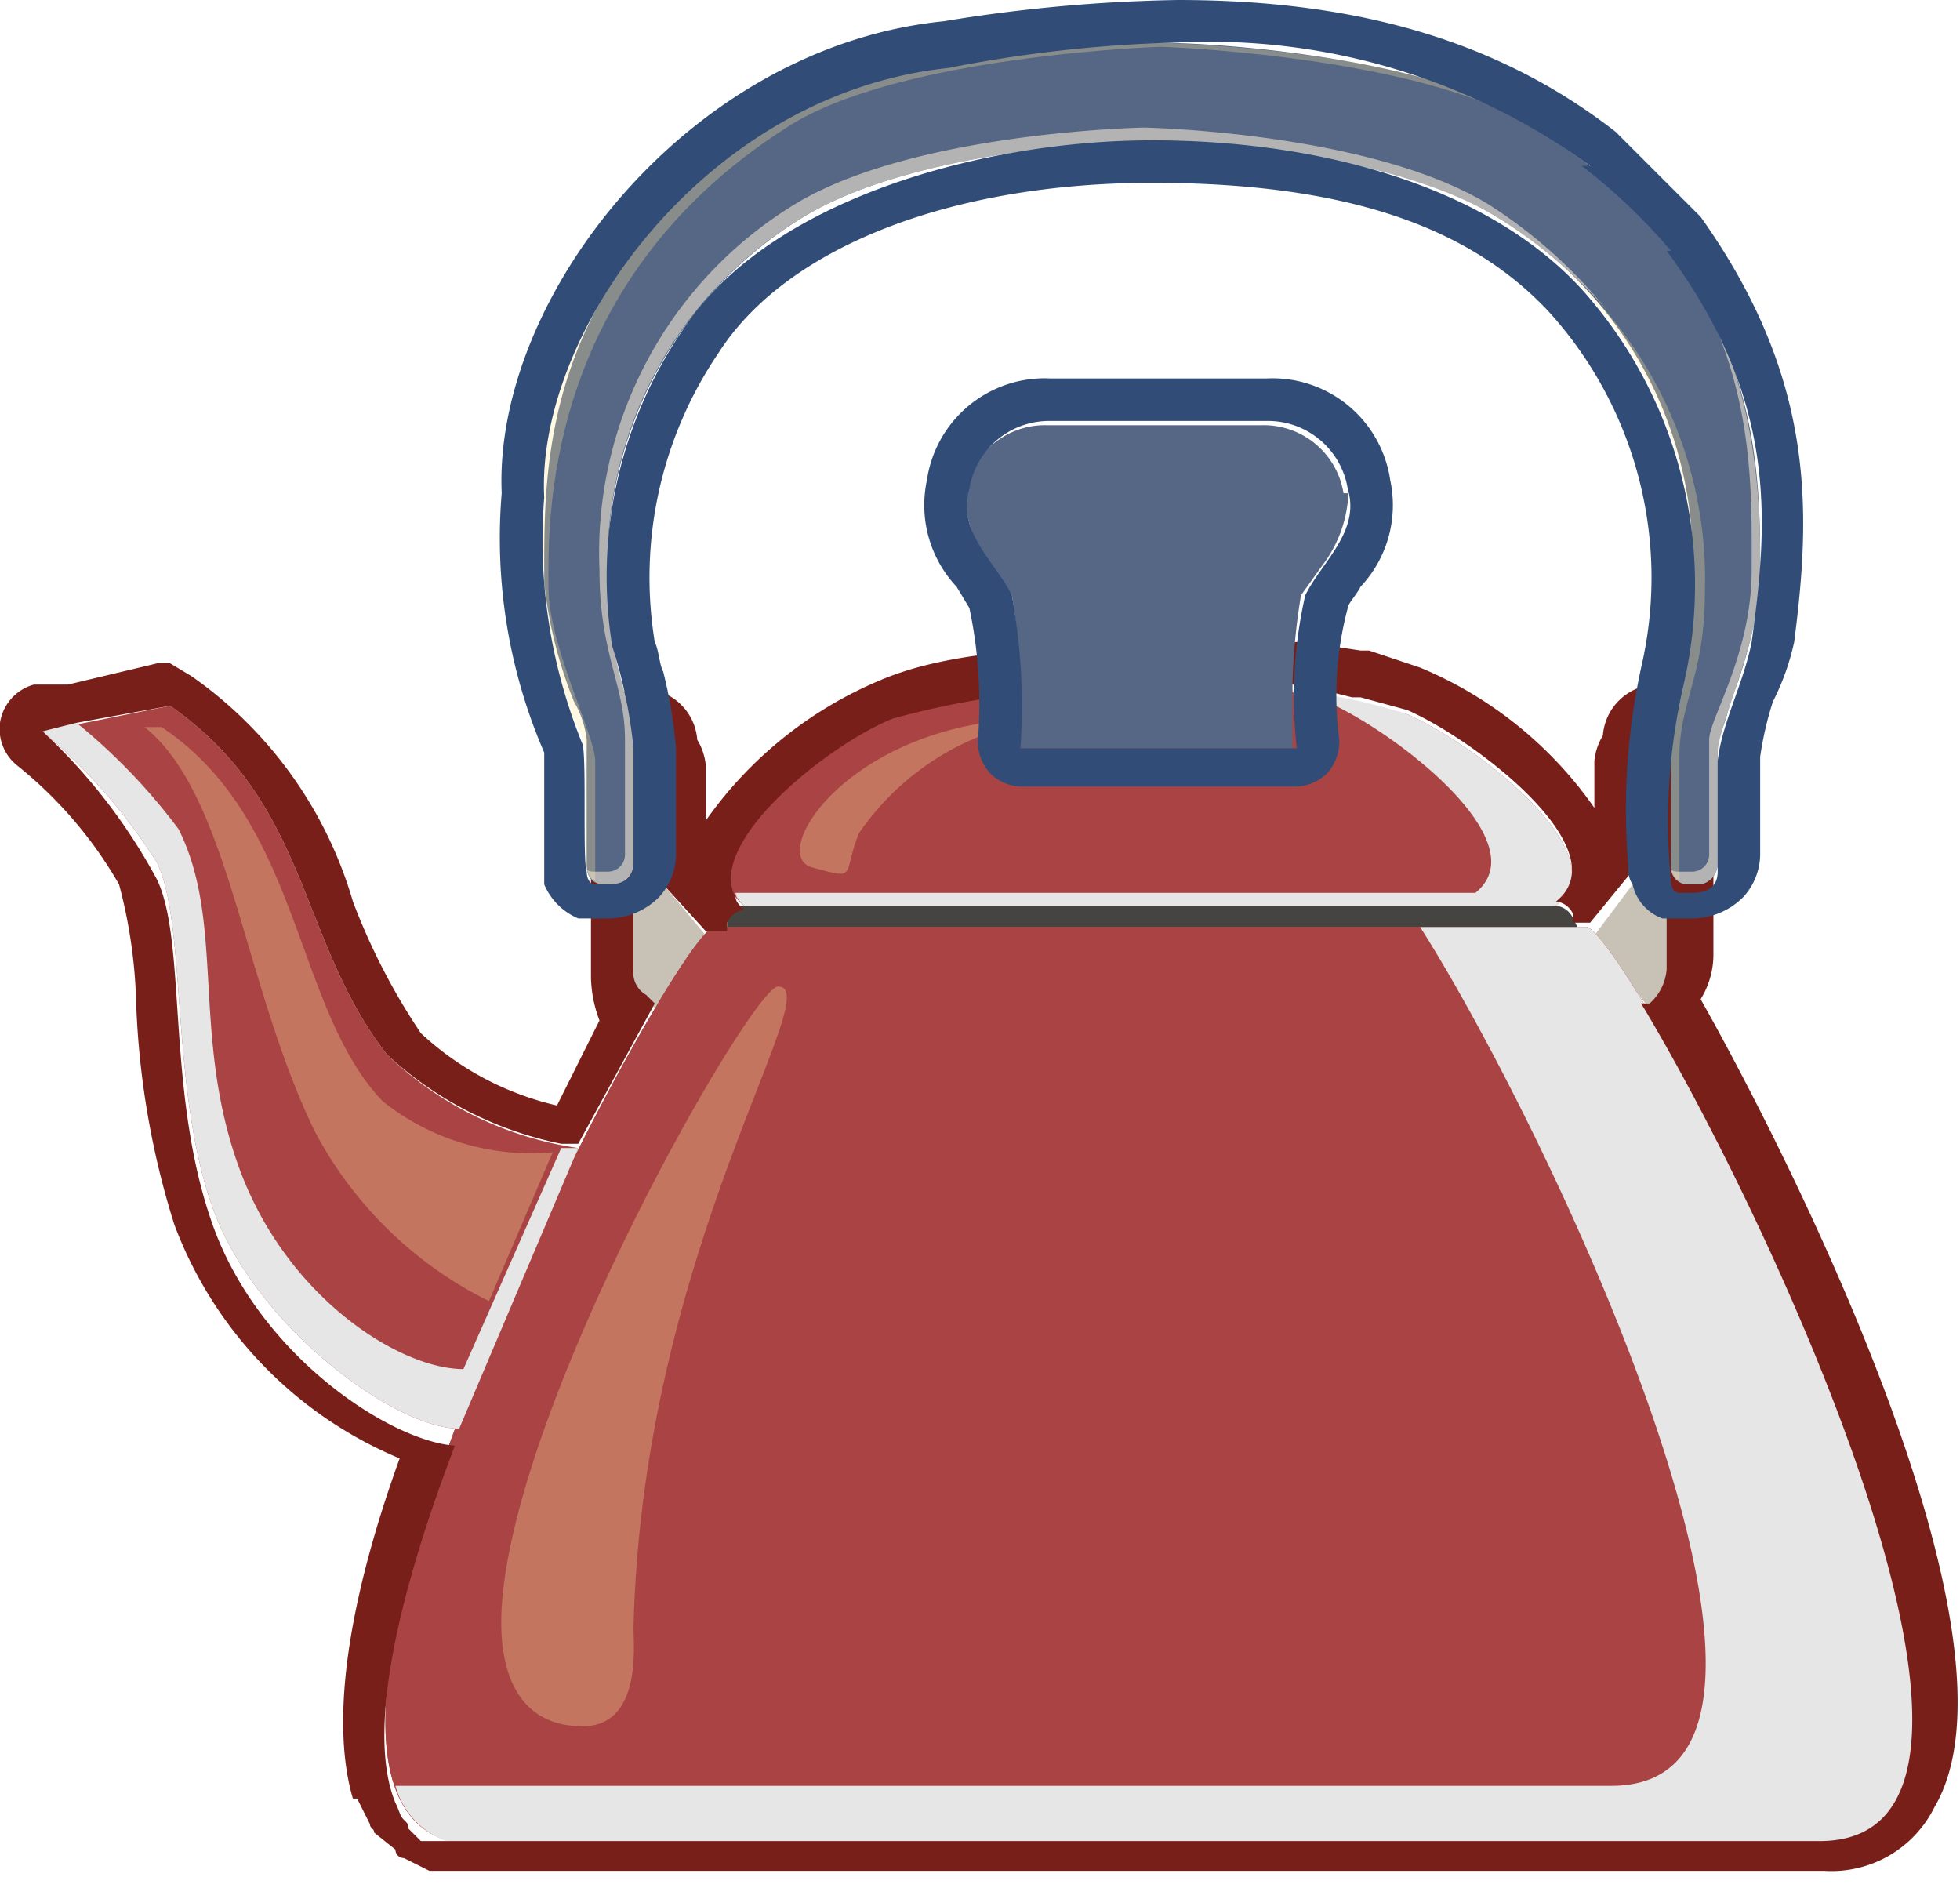 <svg xmlns="http://www.w3.org/2000/svg" viewBox="0 0 46.1 44.4"><g style="isolation:isolate"><g id="Layer_2" data-name="Layer 2"><g id="Layer_1-2" data-name="Layer 1"><g id="Props"><g id="fu_kitchen_utensil_ketle_2" data-name="fu_kitchen utensil_ketle 2"><path d="M14.9,17.3v5.6a.6.6,0,0,0,.3.6l.2.2L16.6,22l-1-1.2a1.9,1.9,0,0,1-.2-.8V17.3a.2.2,0,0,0-.2-.2H15C14.9,17.1,14.9,17.2,14.9,17.3Z" style="fill:#c8c2b6"/><path d="M39.3,17.3v5.5a1.2,1.2,0,0,1-.4.8h-.2L37.5,22l.9-1.2a1.4,1.4,0,0,0,.3-.9V17.3a.2.2,0,0,1,.2-.2h.2A.2.2,0,0,1,39.3,17.3Z" style="fill:#c8c2b6"/><path d="M37.3,21.8H16.8c-.9,0-12.5,21.6-5.5,21.6H42.9C49.8,43.4,38.3,21.8,37.3,21.8Z" style="fill:#a44"/><path d="M37.3,21.8H16.8c-.9,0-12.5,21.6-5.5,21.6H42.9C49.8,43.4,38.3,21.8,37.3,21.8Z" style="fill:#a44"/><g style="opacity:0.3"><path d="M18.3,23.2c-.6,0-6.2,9.7-6.5,14.6-.1,1.7.5,2.8,1.9,2.8s1.2-1.9,1.2-2.3C15.1,29.4,19.5,23.2,18.3,23.2Z" style="fill:#ffe89f"/></g><g style="mix-blend-mode:multiply"><path d="M37.3,21.8H33.4c3,4.7,10.4,20.2,4.5,20.2H9.3a1.9,1.9,0,0,0,2,1.4H42.9C49.8,43.4,38.3,21.8,37.3,21.8Z" style="fill:#e6e6e6"/></g><path d="M37.1,21.8h-20v-.2a.5.5,0,0,1,.5-.3H36.5a.5.5,0,0,1,.5.3Z" style="fill:#454440"/><path d="M33.1,16.8a19.7,19.7,0,0,0-6-.7,20,20,0,0,0-6.1.7c-1.6.7-5,3.3-3.5,4.5H36.6C38.1,20.1,34.7,17.5,33.1,16.8Z" style="fill:#a44"/><g style="opacity:0.3"><path d="M24.7,16.9c-4.6-.1-6.7,3.2-5.6,3.5s.7.2,1.1-.8A6.3,6.3,0,0,1,24.7,16.9Z" style="fill:#ffe89f"/></g><g style="mix-blend-mode:multiply"><path d="M33.1,16.8a13.3,13.3,0,0,0-3-.6l1.1.3c1.6.7,5,3.3,3.5,4.5H17.3c0,.1.1.2.2.3H36.6C38.1,20.1,34.7,17.5,33.1,16.8Z" style="fill:#e6e6e6"/></g><path d="M1,17.2a13.4,13.4,0,0,1,2.7,3.1c.7,1.5.3,5.3,1.3,8.1s4.3,5.2,5.8,5.2L13.6,27a8.2,8.2,0,0,1-4.5-2.2C7,22.1,7.3,18.9,4,16.6Z" style="fill:#a44"/><g style="opacity:0.3"><path d="M11.5,30.6,13,27.1a5.6,5.6,0,0,1-4-1.2c-2.1-2.2-1.9-6.6-5.2-8.8H3.4c2,1.6,2.3,6,4,9.5A9.3,9.3,0,0,0,11.5,30.6Z" style="fill:#ffe89f"/></g><g style="mix-blend-mode:multiply"><path d="M10.9,32.2c-1.5,0-4.2-1.7-5.3-4.8s-.3-5.7-1.4-7.9A14.1,14.1,0,0,0,1.8,17l-.8.2a13.4,13.4,0,0,1,2.7,3.1c.7,1.5.3,5.3,1.3,8.1s4.3,5.2,5.8,5.2L13.6,27h-.4Z" style="fill:#e6e6e6"/></g><rect x="15.4" y="18" width="0.2" height="1.13" style="fill:#a6a197"/><rect x="38.5" y="18" width="0.2" height="1.13" style="fill:#a6a197"/><path d="M27.1,16.1h3.5l1.2.3H32l1.1.3c1.6.7,5,3.3,3.5,4.5h-.1a.5.5,0,0,1,.5.3v.2h.4l.9-1.1a1.4,1.4,0,0,0,.3-.9v-.8h-.2V18h.2v-.7a.2.2,0,0,1,.2-.2h.2a.2.2,0,0,1,.2.2v5.5a1.2,1.2,0,0,1-.4.8h-.2c3.2,5.3,9.8,19.7,4.2,19.7H9.9l-.3-.3c0-.1,0-.1-.1-.2s-.1-.2-.2-.4h0c-.7-1.7.1-5,1.4-8.4-1.5-.1-4.6-2.1-5.7-5.2s-.6-6.6-1.3-8.1A13.4,13.4,0,0,0,1,17.2l.8-.2L4,16.6c3.3,2.3,3,5.5,5.1,8.2a8.5,8.5,0,0,0,4.1,2.1h.4l1.8-3.3h0l-.2-.2a.6.6,0,0,1-.3-.6V17.3c0-.1,0-.2.1-.2h.2a.2.2,0,0,1,.2.2V18h.2v1.1h-.2V20a1.9,1.9,0,0,0,.2.8l1,1.1h.5v-.2a.5.5,0,0,1,.5-.3h-.1c-.1-.1-.2-.2-.2-.3h0c-.7-1.3,2.2-3.6,3.7-4.2a20,20,0,0,1,6.1-.7m0-1c-3,0-5,.2-6.4.8a9.5,9.5,0,0,0-4.1,3.3h0V18a1.4,1.4,0,0,0-.2-.6h0a1.3,1.3,0,0,0-1.2-1.2H15a1.2,1.2,0,0,0-1.1,1.2v5.6a3,3,0,0,0,.2,1l-1,2a7,7,0,0,1-3.2-1.7,15.1,15.1,0,0,1-1.6-3.1,9.8,9.8,0,0,0-3.8-5.3L4,15.6H3.7l-2.1.5H.8A1.1,1.1,0,0,0,0,17a1.1,1.1,0,0,0,.4,1,9.9,9.9,0,0,1,2.4,2.8,11.9,11.9,0,0,1,.4,2.7,19.6,19.6,0,0,0,.9,5.3,9.6,9.6,0,0,0,5.3,5.5c-1.3,3.6-1.6,6.3-1.1,8h.1l.3.6c0,.1.1.1.1.2l.5.4a.2.2,0,0,0,.2.2l.6.3H42.9a2.7,2.7,0,0,0,2.6-1.5c2.3-3.9-3.3-15.1-5.5-19a2,2,0,0,0,.3-1.1V17.3a1.3,1.3,0,0,0-1.2-1.2h-.2a1.3,1.3,0,0,0-1.2,1.2h0a1.4,1.4,0,0,0-.2.6v1.1h0a9.4,9.4,0,0,0-4.1-3.3l-1.2-.4H32l-1.3-.2H27.1Z" style="fill:#781f1a"/><path d="M41.4,13.4v.3a10.4,10.4,0,0,1-.7,2.8,4.6,4.6,0,0,1-.3.9v2.9a.5.5,0,0,1-.4.5h-.3a.5.5,0,0,1-.4-.5V17.6a7.7,7.7,0,0,1,.2-1.5,7.4,7.4,0,0,0,.3-2.4,9.4,9.4,0,0,0-4.6-8.6c-2.7-1.7-8.1-1.8-8.1-1.8H27s-5.3.1-8.1,1.8a9.6,9.6,0,0,0-4.6,8.6,11.9,11.9,0,0,0,.3,2.4,8,8,0,0,1,.3,1.5v2.7a.5.5,0,0,1-.4.5h-.3c-.3,0-.4-.2-.4-.5V17.4a2.3,2.3,0,0,0-.3-.9,10.4,10.4,0,0,1-.7-2.8v-.3c0-2.6,0-7,5.5-10.6C20.3,1.5,24.7,1,27,1s6.8.5,8.9,1.8C41.4,6.4,41.4,10.8,41.4,13.4Z" style="fill:#556784"/><g style="mix-blend-mode:multiply"><path d="M39.2,5.7c2.1,2.8,2,5.7,2,7.7s-1,3.5-1,4v2.7a.4.4,0,0,1-.4.4h-.3c-.1,0-.2,0-.2-.1a.4.4,0,0,0,.4.4H40a.5.5,0,0,0,.4-.5V17.7c0-.6,1-2.7,1-4.1S41.5,8.6,39.2,5.7Z" style="fill:#b3b3b3"/><path d="M35,4.8C32.2,3.1,26.9,3,26.9,3s-5.4.1-8.2,1.8a9.6,9.6,0,0,0-4.6,8.6c0,2,.6,2.7.6,4v2.7a.4.4,0,0,1-.4.4H14c-.1,0-.2,0-.2-.1a.4.4,0,0,0,.4.4h.3a.5.5,0,0,0,.4-.5V17.6c0-1.2-.6-1.9-.6-3.9a9.5,9.5,0,0,1,4.6-8.6c2.8-1.7,8.2-1.8,8.2-1.8s5.3.1,8.1,1.8a11.6,11.6,0,0,1,2.6,2.2A11.6,11.6,0,0,0,35,4.8Z" style="fill:#b3b3b3"/></g><g style="opacity:0.3"><path d="M14,20.5V17.9c0-.6-1.1-2.7-1.1-4.1S12.7,6.7,18.5,3c2.6-1.7,8.8-1.9,8.8-1.9s6.1.2,8.8,1.9l1.3.9c-.4-.4-1-.7-1.5-1.1C33.2,1.1,27.1,1,27.1,1s-6.2.1-8.9,1.8c-5.7,3.7-5.5,8.1-5.5,10.8s1.1,3.5,1.1,4.1v2.6c0,.2.1.4.2.4Z" style="fill:#ffe89f"/><path d="M39.5,20.5V17.8c0-1.3.6-1.9.6-3.9A9.7,9.7,0,0,0,36.4,6a9.6,9.6,0,0,1,3.4,7.7c0,2-.5,2.7-.5,3.9v2.7c0,.2.1.4.2.4Z" style="fill:#ffe89f"/></g><path d="M24,17.6V16.1a14.9,14.9,0,0,0-.2-2.1l-.5-.7a3,3,0,0,1-.6-1.5h0v-.2a1.9,1.9,0,0,1,1.9-1.6h5.1a1.9,1.9,0,0,1,1.9,1.6h.1v.2a3,3,0,0,1-.6,1.5l-.5.7a14.9,14.9,0,0,0-.2,2.1v1.5Z" style="fill:#556784"/><path d="M27.7,1a15.2,15.2,0,0,1,9.7,2.9h-.2a13.4,13.4,0,0,1,2.1,2h-.1c2.6,3.5,2.4,6.3,2,9.2-.2,1-.7,1.9-.8,2.8v2.6c0,.4-.3.5-.6.5h-.3c-.1,0-.2-.1-.2-.3h0a14.3,14.3,0,0,1,.3-4.6,10.4,10.4,0,0,0-2.4-9.3C35,4.4,31.1,3.3,27.1,3.3s-9,1.4-11,4.4a10.3,10.3,0,0,0-1.7,7.5,11.4,11.4,0,0,1,.5,2.4v2.7c0,.4-.3.5-.6.5H14c-.1,0-.2-.1-.2-.3h0c-.1-.2,0-2.7-.1-3a12.7,12.7,0,0,1-.9-5.8c-.2-3.9,3.8-9.5,9.5-10.1A31.9,31.9,0,0,1,27.7,1m9.7,2.9h0m1.8,1.8h0M27.7,0V0a37.4,37.4,0,0,0-5.5.5c-6,.6-10.6,6.5-10.4,11.1a12.7,12.7,0,0,0,1,6.1v3.1a1.5,1.5,0,0,0,.8.8h.7a1.7,1.7,0,0,0,1.2-.5,1.5,1.5,0,0,0,.4-1V17.6a11.3,11.3,0,0,0-.3-1.8c-.1-.2-.1-.5-.2-.7a9.4,9.4,0,0,1,1.5-6.8c1.6-2.5,5.5-4,10.2-4s7.5,1.1,9.3,3a9.3,9.3,0,0,1,2.2,8.4,15.8,15.8,0,0,0-.3,4.7.6.6,0,0,0,.1.4,1.1,1.1,0,0,0,.7.8h.7a1.7,1.7,0,0,0,1.2-.5,1.5,1.5,0,0,0,.4-1V17.8a7.9,7.9,0,0,1,.3-1.3,5.8,5.8,0,0,0,.5-1.4h0c.4-3.1.5-6.2-2.2-10h0l-.2-.2L38.2,3.3,38,3.1h0C35.3,1,32,0,27.7,0Z" style="fill:#314d77"/><path d="M29.8,9.9a1.9,1.9,0,0,1,1.9,1.6c.3,1-.6,1.7-1,2.5a10.8,10.8,0,0,0-.2,3.6H24a14.5,14.5,0,0,0-.2-3.6c-.4-.8-1.3-1.5-1-2.5a1.9,1.9,0,0,1,1.9-1.6h5.1m0-1H24.7a2.8,2.8,0,0,0-2.9,2.4,2.8,2.8,0,0,0,.7,2.5l.3.5a10.8,10.8,0,0,1,.2,3.1h0a1.1,1.1,0,0,0,.3.8,1.1,1.1,0,0,0,.7.3h6.5a1.1,1.1,0,0,0,.7-.3,1.1,1.1,0,0,0,.3-.8h0a8,8,0,0,1,.2-3.1c0-.1.2-.3.3-.5a2.8,2.8,0,0,0,.7-2.5,2.8,2.8,0,0,0-2.9-2.4Z" style="fill:#314d77"/></g></g></g></g></g></svg>
